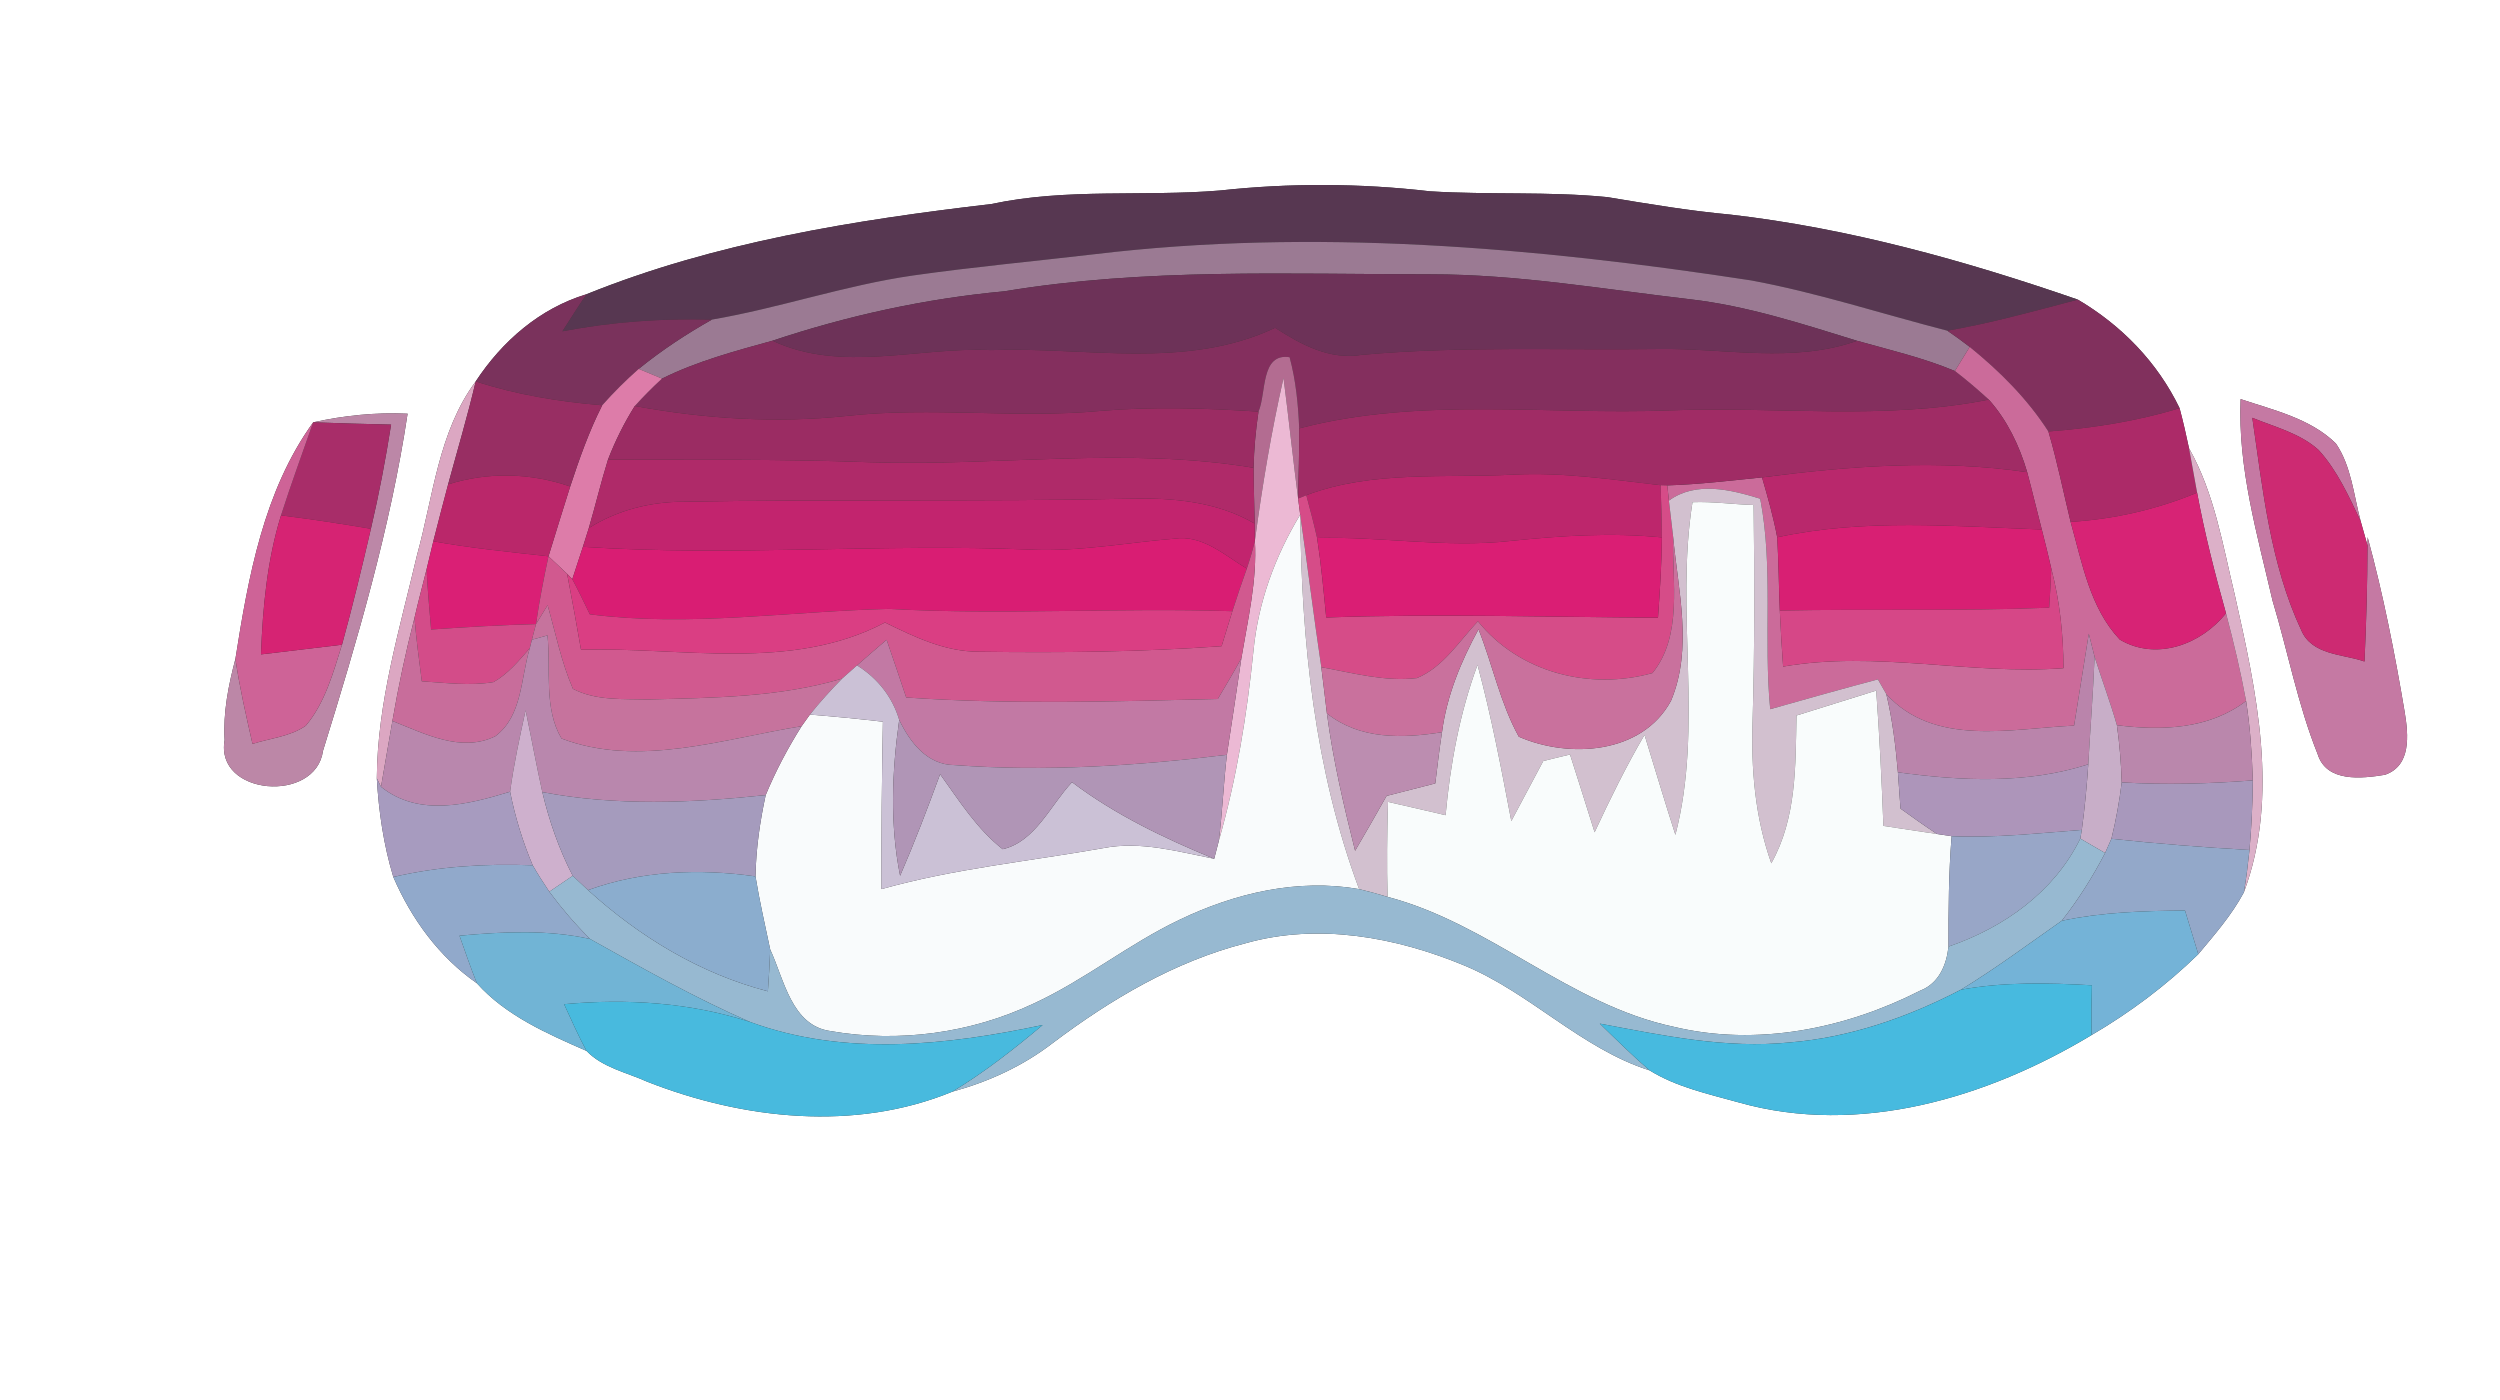 <?xml version="1.0" encoding="UTF-8" ?>
<!DOCTYPE svg PUBLIC "-//W3C//DTD SVG 1.1//EN" "http://www.w3.org/Graphics/SVG/1.1/DTD/svg11.dtd">
<svg width="250pt" height="140pt" viewBox="0 0 250 140" version="1.1" xmlns="http://www.w3.org/2000/svg">
<rect x="0" y="0" width="250" height="140" fill="#333333" stroke="none"/>
<g id="#ffffffff">
<path fill="#ffffff" opacity="1.00" d=" M 0.00 0.00 L 250.00 0.00 L 250.00 140.00 L 0.00 140.00 L 0.00 0.00 M 99.15 20.40 C 85.42 22.01 71.53 24.22 58.66 29.42 C 53.99 30.83 50.22 34.11 47.57 38.14 C 43.83 43.19 43.33 49.63 41.70 55.51 C 39.98 62.86 37.73 70.22 37.68 77.83 C 37.87 81.16 38.36 84.49 39.33 87.70 C 41.15 91.90 43.90 95.69 47.69 98.33 C 50.60 101.58 54.73 103.37 58.65 105.09 C 60.25 106.76 62.69 107.25 64.74 108.18 C 74.35 111.95 85.50 113.17 95.23 109.17 C 98.85 108.18 102.30 106.60 105.28 104.30 C 111.08 99.93 117.46 96.15 124.54 94.33 C 131.80 92.27 139.57 93.70 146.41 96.54 C 153.02 99.28 158.08 104.84 164.96 107.04 C 167.67 108.72 170.86 109.40 173.90 110.25 C 185.93 113.65 198.75 109.77 209.15 103.51 C 213.01 101.25 216.62 98.55 219.83 95.42 C 221.47 93.45 223.18 91.50 224.39 89.23 C 227.99 79.63 225.64 69.11 223.47 59.45 C 222.27 54.49 221.45 49.33 218.90 44.82 C 218.62 43.48 218.31 42.14 217.96 40.82 C 215.75 36.23 212.15 32.53 207.78 29.96 C 196.50 26.06 184.93 22.83 173.05 21.46 C 168.91 21.08 164.82 20.39 160.73 19.71 C 154.84 19.13 148.90 19.50 143.00 19.13 C 136.03 18.32 128.97 18.29 122.00 19.05 C 114.39 19.68 106.66 18.79 99.15 20.40 M 224.06 39.91 C 223.77 46.78 225.72 53.43 227.25 60.05 C 228.79 65.16 229.77 70.44 231.76 75.40 C 232.64 78.26 236.16 77.86 238.49 77.48 C 241.14 76.58 240.84 73.49 240.48 71.27 C 239.49 65.37 238.33 59.48 236.76 53.71 L 236.75 54.54 C 236.58 53.94 236.24 52.73 236.07 52.13 C 235.37 49.51 235.14 46.63 233.59 44.35 C 231.03 41.84 227.36 41.02 224.06 39.91 M 31.32 42.23 C 26.36 49.10 24.83 57.70 23.54 65.89 C 22.84 68.54 22.30 71.26 22.46 74.01 C 21.47 79.57 31.58 80.36 32.30 75.08 C 35.73 64.02 39.03 52.84 40.76 41.37 C 37.58 41.22 34.42 41.55 31.32 42.23 Z" />
</g>
<g id="#573751ff">
<path fill="#573751" opacity="1.00" d=" M 99.15 20.40 C 106.66 18.79 114.39 19.68 122.00 19.05 C 128.97 18.29 136.03 18.32 143.00 19.13 C 148.90 19.50 154.84 19.13 160.73 19.71 C 164.82 20.39 168.91 21.08 173.05 21.46 C 184.93 22.83 196.50 26.06 207.78 29.96 C 203.46 31.10 199.14 32.30 194.74 33.07 C 188.20 31.39 181.76 29.27 175.11 28.04 C 153.43 24.71 131.33 22.80 109.46 25.42 C 103.40 26.13 97.33 26.69 91.29 27.55 C 84.48 28.53 77.96 30.80 71.19 31.96 C 66.18 31.83 61.17 32.18 56.24 33.13 C 57.04 31.89 57.82 30.63 58.66 29.42 C 71.53 24.22 85.42 22.01 99.15 20.40 Z" />
</g>
<g id="#9b7a93ff">
<path fill="#9b7a93" opacity="1.00" d=" M 109.46 25.42 C 131.33 22.80 153.43 24.71 175.11 28.04 C 181.76 29.27 188.20 31.39 194.74 33.07 C 195.50 33.59 196.24 34.13 196.97 34.69 C 196.47 35.49 195.98 36.30 195.49 37.10 C 192.33 35.78 188.99 35.00 185.71 34.08 C 180.21 32.38 174.71 30.58 168.96 29.92 C 160.35 28.92 151.76 27.43 143.06 27.43 C 128.84 27.43 114.52 26.79 100.43 29.13 C 92.53 29.86 84.77 31.56 77.25 34.07 C 73.49 35.11 69.70 36.12 66.20 37.86 C 65.61 37.62 64.45 37.13 63.87 36.89 C 66.16 35.03 68.62 33.41 71.19 31.96 C 77.96 30.80 84.48 28.53 91.29 27.55 C 97.33 26.69 103.40 26.13 109.46 25.42 Z" />
</g>
<g id="#6d3258ff">
<path fill="#6d3258" opacity="1.00" d=" M 100.43 29.13 C 114.52 26.79 128.84 27.43 143.06 27.43 C 151.76 27.43 160.35 28.92 168.96 29.92 C 174.71 30.58 180.21 32.38 185.71 34.08 C 179.33 36.34 172.57 34.82 166.00 34.90 C 156.07 35.04 146.12 34.59 136.22 35.48 C 133.00 36.03 130.11 34.46 127.51 32.78 C 118.56 37.01 108.56 34.66 99.08 35.01 C 91.80 34.67 84.18 37.32 77.25 34.07 C 84.77 31.56 92.53 29.86 100.43 29.13 Z" />
</g>
<g id="#7a325cff">
<path fill="#7a325c" opacity="1.00" d=" M 47.57 38.14 C 50.22 34.11 53.99 30.83 58.66 29.42 C 57.82 30.63 57.04 31.89 56.24 33.13 C 61.17 32.18 66.18 31.83 71.19 31.96 C 68.62 33.41 66.16 35.03 63.87 36.89 C 62.58 38.03 61.36 39.24 60.22 40.53 C 55.93 40.17 51.67 39.48 47.57 38.14 Z" />
</g>
<g id="#81305dff">
<path fill="#81305d" opacity="1.00" d=" M 194.74 33.07 C 199.14 32.30 203.46 31.10 207.78 29.96 C 212.15 32.53 215.75 36.23 217.96 40.82 C 213.69 42.12 209.28 42.81 204.84 43.15 C 202.74 39.88 199.97 37.12 196.97 34.69 C 196.24 34.13 195.50 33.59 194.74 33.07 Z" />
</g>
<g id="#842f5eff">
<path fill="#842f5e" opacity="1.00" d=" M 99.08 35.01 C 108.56 34.66 118.56 37.01 127.51 32.78 C 130.11 34.46 133.00 36.03 136.22 35.48 C 146.12 34.59 156.07 35.04 166.00 34.90 C 172.57 34.82 179.33 36.34 185.71 34.08 C 188.99 35.00 192.33 35.78 195.49 37.10 C 196.66 38.00 197.79 38.96 198.88 39.96 C 188.37 42.06 177.62 40.62 167.00 41.04 C 154.64 41.51 142.04 39.66 129.92 42.84 C 129.82 40.45 129.59 38.04 128.96 35.72 C 126.04 35.28 126.65 39.31 125.85 41.16 C 120.59 40.82 115.32 40.64 110.07 41.09 C 101.63 41.88 93.14 40.65 84.71 41.59 C 77.62 42.34 70.47 41.89 63.48 40.60 C 64.34 39.65 65.25 38.73 66.20 37.86 C 69.70 36.12 73.49 35.11 77.25 34.07 C 84.18 37.32 91.80 34.67 99.08 35.01 Z" />
</g>
<g id="#cb6b9aff">
<path fill="#cb6b9a" opacity="1.00" d=" M 195.49 37.10 C 195.98 36.30 196.47 35.49 196.97 34.69 C 199.97 37.12 202.74 39.88 204.84 43.15 C 205.72 46.13 206.33 49.18 207.06 52.19 C 208.21 56.25 208.98 60.79 211.98 63.96 C 215.61 66.12 220.10 64.46 222.60 61.33 C 223.37 64.23 224.06 67.15 224.61 70.10 C 220.87 72.94 216.16 73.09 211.69 72.52 C 211.03 70.21 210.18 67.96 209.46 65.68 C 209.31 65.10 209.03 63.96 208.88 63.38 C 208.40 66.44 207.91 69.50 207.41 72.56 C 201.12 72.86 193.44 74.71 188.63 69.41 C 188.42 69.04 188.00 68.30 187.79 67.94 C 184.19 68.89 180.60 69.91 177.02 70.92 C 176.34 63.92 177.36 56.80 176.02 49.87 C 173.08 48.97 169.60 48.09 166.89 50.06 C 166.85 49.68 166.77 48.92 166.73 48.54 C 169.90 48.44 173.05 48.06 176.20 47.74 C 176.78 49.71 177.34 51.70 177.72 53.73 C 177.86 56.17 177.88 58.62 177.98 61.06 C 178.06 62.93 178.18 64.79 178.31 66.66 C 187.64 65.03 196.98 67.52 206.35 66.82 C 206.34 63.46 205.98 60.11 205.13 56.85 C 204.84 55.55 204.51 54.25 204.18 52.95 C 203.68 51.04 203.23 49.12 202.72 47.22 C 201.94 44.57 200.73 42.03 198.88 39.96 C 197.79 38.96 196.66 38.00 195.49 37.10 Z" />
</g>
<g id="#b36c91ff">
<path fill="#b36c91" opacity="1.00" d=" M 125.85 41.16 C 126.65 39.31 126.04 35.28 128.96 35.72 C 129.59 38.04 129.82 40.45 129.92 42.84 C 129.93 45.18 129.86 47.52 129.81 49.86 C 129.29 45.84 128.87 41.81 128.35 37.80 C 127.13 43.17 126.22 48.61 125.49 54.07 L 125.49 54.09 C 125.48 53.66 125.47 52.80 125.47 52.36 C 125.44 50.50 125.36 48.64 125.36 46.78 C 125.40 44.90 125.57 43.02 125.85 41.16 Z" />
</g>
<g id="#dd7ca9ff">
<path fill="#dd7ca9" opacity="1.00" d=" M 60.22 40.53 C 61.36 39.24 62.58 38.03 63.87 36.89 C 64.45 37.13 65.61 37.62 66.20 37.86 C 65.25 38.73 64.34 39.65 63.48 40.60 C 62.41 42.30 61.52 44.10 60.80 45.96 C 60.09 48.23 59.55 50.54 58.88 52.81 C 58.73 53.28 58.44 54.21 58.29 54.68 C 58.03 55.49 57.50 57.11 57.23 57.92 L 56.71 57.38 C 56.24 56.95 55.31 56.07 54.85 55.63 C 55.57 53.30 56.28 50.97 57.02 48.65 C 57.93 45.89 58.90 43.13 60.22 40.53 Z" />
</g>
<g id="#dca7c2ff">
<path fill="#dca7c2" opacity="1.00" d=" M 41.70 55.51 C 43.33 49.63 43.83 43.19 47.57 38.14 C 46.76 41.60 45.74 45.01 44.81 48.44 C 44.31 50.33 43.81 52.23 43.33 54.13 C 43.10 55.06 42.88 55.99 42.66 56.92 C 42.26 58.54 41.82 60.15 41.45 61.78 C 40.57 65.19 39.84 68.63 39.24 72.10 C 38.86 74.29 38.49 76.48 38.10 78.68 L 37.68 77.83 C 37.73 70.22 39.98 62.86 41.70 55.51 Z" />
</g>
<g id="#982e63ff">
<path fill="#982e63" opacity="1.00" d=" M 47.57 38.14 C 51.67 39.48 55.93 40.17 60.22 40.53 C 58.90 43.13 57.93 45.89 57.02 48.65 C 53.06 47.28 48.81 47.17 44.81 48.44 C 45.74 45.01 46.76 41.60 47.57 38.14 Z" />
</g>
<g id="#ecb9d4ff">
<path fill="#ecb9d4" opacity="1.00" d=" M 125.49 54.07 C 126.22 48.61 127.13 43.17 128.35 37.80 C 128.87 41.81 129.29 45.84 129.81 49.86 C 129.86 50.26 129.97 51.06 130.02 51.47 C 127.51 55.61 125.82 60.23 125.35 65.06 C 124.70 71.49 123.66 77.88 121.88 84.10 C 122.24 81.24 122.35 78.35 122.69 75.48 C 123.17 72.26 123.68 69.05 124.14 65.82 C 124.79 61.94 125.72 58.03 125.49 54.07 Z" />
</g>
<g id="#9b2c63ff">
<path fill="#9b2c63" opacity="1.00" d=" M 110.07 41.09 C 115.32 40.64 120.59 40.82 125.85 41.16 C 125.57 43.02 125.40 44.90 125.36 46.78 C 112.61 44.64 99.70 46.66 86.87 46.22 C 78.18 45.90 69.49 45.99 60.80 45.96 C 61.52 44.10 62.41 42.30 63.48 40.60 C 70.47 41.89 77.62 42.34 84.71 41.59 C 93.14 40.65 101.63 41.88 110.07 41.09 Z" />
</g>
<g id="#a02c65ff">
<path fill="#a02c65" opacity="1.00" d=" M 198.88 39.96 C 200.73 42.03 201.94 44.57 202.72 47.22 C 193.90 45.91 184.99 46.59 176.20 47.74 C 173.05 48.06 169.90 48.44 166.73 48.54 L 166.06 48.52 C 161.19 47.96 156.32 47.21 151.40 47.46 C 144.47 47.83 137.26 47.02 130.63 49.52 L 129.81 49.86 C 129.86 47.52 129.93 45.18 129.92 42.84 C 142.04 39.66 154.64 41.51 167.00 41.04 C 177.62 40.62 188.37 42.06 198.88 39.96 Z" />
</g>
<g id="#ac2a68ff">
<path fill="#ac2a68" opacity="1.00" d=" M 217.96 40.82 C 218.31 42.14 218.62 43.48 218.90 44.82 C 219.17 46.30 219.44 47.79 219.71 49.27 C 215.68 50.94 211.41 51.92 207.06 52.19 C 206.33 49.18 205.72 46.13 204.84 43.15 C 209.28 42.81 213.69 42.12 217.96 40.82 Z" />
</g>
<g id="#c579a3ff">
<path fill="#c579a3" opacity="1.00" d=" M 224.06 39.91 C 227.36 41.02 231.03 41.84 233.59 44.35 C 235.14 46.63 235.37 49.51 236.07 52.13 C 234.89 49.65 233.74 47.07 231.88 45.02 C 230.03 43.33 227.50 42.71 225.23 41.78 C 226.28 48.95 227.02 56.38 230.12 63.01 C 231.17 65.52 234.26 65.39 236.45 66.15 C 236.63 62.28 236.74 58.41 236.75 54.54 L 236.76 53.71 C 238.33 59.48 239.49 65.37 240.48 71.27 C 240.84 73.49 241.14 76.58 238.49 77.48 C 236.16 77.86 232.64 78.26 231.76 75.40 C 229.77 70.44 228.79 65.16 227.25 60.05 C 225.72 53.43 223.77 46.78 224.06 39.91 Z" />
</g>
<g id="#bc87a7ff">
<path fill="#bc87a7" opacity="1.00" d=" M 31.32 42.23 C 34.42 41.55 37.58 41.22 40.76 41.37 C 39.03 52.84 35.73 64.02 32.30 75.08 C 31.58 80.36 21.47 79.57 22.46 74.01 C 22.30 71.26 22.84 68.54 23.54 65.89 C 23.96 68.75 24.61 71.57 25.25 74.39 C 27.02 73.82 29.02 73.66 30.58 72.57 C 32.51 70.27 33.32 67.28 34.20 64.47 C 35.26 60.63 36.19 56.76 37.09 52.88 C 37.90 49.43 38.56 45.95 39.11 42.46 C 36.51 42.41 33.92 42.32 31.32 42.23 Z" />
</g>
<g id="#a82d69ff">
<path fill="#a82d69" opacity="1.00" d=" M 31.32 42.23 C 33.92 42.32 36.51 42.41 39.11 42.46 C 38.56 45.95 37.90 49.43 37.09 52.88 C 34.10 52.37 31.11 51.91 28.10 51.54 C 29.10 48.41 30.24 45.33 31.32 42.23 Z" />
</g>
<g id="#cd2a72ff">
<path fill="#cd2a72" opacity="1.00" d=" M 225.23 41.78 C 227.50 42.71 230.03 43.33 231.88 45.02 C 233.74 47.07 234.89 49.65 236.07 52.13 C 236.24 52.73 236.58 53.94 236.75 54.54 C 236.74 58.41 236.63 62.28 236.45 66.15 C 234.26 65.39 231.17 65.52 230.12 63.01 C 227.02 56.38 226.28 48.95 225.23 41.78 Z" />
</g>
<g id="#ce6397ff">
<path fill="#ce6397" opacity="1.00" d=" M 23.54 65.89 C 24.83 57.70 26.36 49.10 31.32 42.23 C 30.24 45.33 29.10 48.41 28.10 51.54 C 26.71 56.04 26.27 60.75 26.10 65.44 C 28.80 65.12 31.50 64.80 34.20 64.47 C 33.32 67.28 32.51 70.27 30.58 72.57 C 29.02 73.66 27.02 73.82 25.25 74.39 C 24.61 71.57 23.96 68.75 23.54 65.89 Z" />
</g>
<g id="#af2a69ff">
<path fill="#af2a69" opacity="1.00" d=" M 86.87 46.22 C 99.70 46.66 112.61 44.64 125.36 46.78 C 125.36 48.64 125.44 50.50 125.47 52.36 C 121.70 50.15 117.28 49.76 113.00 49.87 C 98.14 50.18 83.27 49.91 68.40 50.17 C 65.05 50.17 61.72 51.01 58.88 52.81 C 59.55 50.54 60.09 48.23 60.80 45.96 C 69.49 45.99 78.18 45.90 86.87 46.22 Z" />
</g>
<g id="#dcb0c8ff">
<path fill="#dcb0c8" opacity="1.00" d=" M 218.90 44.82 C 221.45 49.33 222.27 54.49 223.47 59.45 C 225.64 69.11 227.99 79.63 224.39 89.23 C 224.63 87.83 224.80 86.42 224.95 85.00 C 225.15 82.69 225.27 80.36 225.28 78.04 C 225.20 75.38 225.02 72.73 224.61 70.10 C 224.06 67.15 223.37 64.23 222.60 61.33 C 221.49 57.35 220.46 53.34 219.71 49.27 C 219.44 47.79 219.17 46.30 218.90 44.82 Z" />
</g>
<g id="#b9286cff">
<path fill="#b9286c" opacity="1.00" d=" M 176.20 47.74 C 184.99 46.59 193.90 45.91 202.72 47.22 C 203.23 49.12 203.68 51.04 204.18 52.95 C 195.36 52.63 186.43 51.83 177.72 53.73 C 177.34 51.70 176.78 49.71 176.20 47.74 Z" />
</g>
<g id="#ba276aff">
<path fill="#ba276a" opacity="1.00" d=" M 44.81 48.44 C 48.81 47.17 53.06 47.28 57.02 48.65 C 56.28 50.97 55.57 53.30 54.85 55.63 C 51.00 55.20 47.14 54.82 43.33 54.13 C 43.81 52.23 44.31 50.33 44.81 48.44 Z" />
</g>
<g id="#bd266cff">
<path fill="#bd266c" opacity="1.00" d=" M 130.63 49.52 C 137.26 47.02 144.47 47.83 151.40 47.46 C 156.32 47.21 161.19 47.96 166.06 48.52 C 166.12 50.26 166.18 52.00 166.19 53.74 C 161.13 53.24 156.05 53.57 151.00 54.10 C 144.57 54.81 138.15 53.63 131.71 53.80 C 131.39 52.36 131.01 50.94 130.63 49.52 Z" />
</g>
<g id="#d64c88ff">
<path fill="#d64c88" opacity="1.00" d=" M 166.06 48.52 L 166.73 48.54 C 166.77 48.92 166.85 49.68 166.89 50.06 C 167.00 50.96 167.21 52.75 167.31 53.64 C 167.21 58.13 168.28 63.60 165.24 67.31 C 158.97 69.05 151.95 67.28 147.79 62.13 C 145.90 64.14 144.32 66.72 141.69 67.81 C 138.47 68.19 135.28 67.29 132.13 66.72 C 131.37 61.64 130.75 56.55 130.02 51.47 C 129.97 51.06 129.86 50.26 129.81 49.86 L 130.63 49.52 C 131.01 50.94 131.39 52.36 131.71 53.80 C 132.12 56.44 132.36 59.10 132.62 61.75 C 143.68 61.35 154.73 61.71 165.80 61.77 C 165.99 59.10 166.17 56.42 166.19 53.74 C 166.18 52.00 166.12 50.26 166.06 48.52 Z" />
</g>
<g id="#d2c0cfff">
<path fill="#d2c0cf" opacity="1.00" d=" M 166.89 50.06 C 169.60 48.09 173.08 48.97 176.02 49.87 C 177.36 56.80 176.34 63.92 177.02 70.92 C 180.60 69.91 184.19 68.89 187.79 67.94 C 188.00 68.30 188.42 69.04 188.63 69.41 C 189.25 71.97 189.56 74.60 189.79 77.23 C 189.88 78.44 189.97 79.65 190.05 80.86 C 191.25 81.72 192.46 82.59 193.70 83.40 C 191.91 83.13 190.12 82.87 188.34 82.59 C 188.17 78.08 187.95 73.57 187.62 69.06 C 184.96 69.89 182.30 70.72 179.65 71.55 C 179.55 76.58 179.67 81.80 177.13 86.33 C 175.50 81.74 175.09 76.86 175.26 72.02 C 175.47 64.85 175.45 57.68 175.36 50.50 C 173.32 50.44 171.29 50.14 169.25 50.22 C 167.49 61.21 170.38 72.57 167.54 83.49 C 166.47 80.17 165.48 76.82 164.45 73.49 C 162.61 76.64 161.00 79.92 159.46 83.23 C 158.65 80.63 157.83 78.04 157.00 75.45 C 156.33 75.61 155.00 75.94 154.33 76.10 C 153.27 78.11 152.20 80.11 151.13 82.11 C 150.13 76.87 149.14 71.63 147.75 66.49 C 145.97 71.32 145.03 76.40 144.56 81.52 C 142.64 81.07 140.72 80.62 138.80 80.19 C 138.71 83.36 138.67 86.52 138.76 89.69 C 137.81 89.40 136.86 89.14 135.91 88.91 C 131.46 76.99 130.14 64.11 130.02 51.47 C 130.75 56.55 131.37 61.64 132.13 66.72 C 132.33 68.26 132.50 69.80 132.69 71.34 C 133.30 75.98 134.37 80.55 135.51 85.08 C 136.58 83.26 137.62 81.43 138.66 79.59 C 140.28 79.17 141.90 78.76 143.53 78.34 C 143.74 76.63 143.94 74.92 144.20 73.22 C 144.68 69.57 146.10 66.14 147.85 62.93 C 149.26 66.47 150.02 70.31 151.88 73.67 C 156.91 75.87 164.21 75.42 167.10 70.08 C 169.30 64.85 167.81 59.06 167.31 53.64 C 167.21 52.75 167.00 50.96 166.89 50.06 Z" />
</g>
<g id="#d72375ff">
<path fill="#d72375" opacity="1.00" d=" M 219.71 49.27 C 220.46 53.34 221.49 57.35 222.60 61.33 C 220.10 64.46 215.61 66.12 211.98 63.96 C 208.98 60.79 208.21 56.25 207.06 52.19 C 211.41 51.92 215.68 50.94 219.71 49.27 Z" />
</g>
<g id="#c2246eff">
<path fill="#c2246e" opacity="1.00" d=" M 58.88 52.81 C 61.72 51.01 65.05 50.17 68.40 50.17 C 83.27 49.91 98.14 50.18 113.00 49.87 C 117.28 49.76 121.70 50.15 125.47 52.36 C 125.47 52.80 125.48 53.66 125.49 54.09 C 125.26 55.03 124.99 55.95 124.68 56.86 C 122.44 55.52 120.25 53.45 117.43 53.87 C 112.64 54.26 107.87 55.19 103.03 54.96 C 88.12 54.33 73.20 55.67 58.29 54.68 C 58.44 54.21 58.73 53.28 58.88 52.81 Z" />
</g>
<g id="#f9fcfcff">
<path fill="#f9fcfc" opacity="1.00" d=" M 169.25 50.22 C 171.29 50.14 173.32 50.44 175.36 50.50 C 175.45 57.68 175.47 64.85 175.26 72.02 C 175.09 76.86 175.50 81.74 177.13 86.33 C 179.67 81.80 179.55 76.58 179.65 71.55 C 182.30 70.72 184.96 69.89 187.62 69.06 C 187.95 73.57 188.17 78.08 188.34 82.59 C 190.12 82.87 191.91 83.13 193.70 83.40 C 194.07 83.46 194.80 83.57 195.16 83.62 C 194.87 87.29 194.84 90.98 194.85 94.66 C 194.65 96.51 193.88 98.34 192.03 99.06 C 184.53 102.88 175.69 104.68 167.38 102.68 C 156.93 100.47 149.04 92.39 138.76 89.69 C 138.67 86.52 138.71 83.36 138.80 80.19 C 140.72 80.62 142.64 81.07 144.56 81.52 C 145.03 76.40 145.97 71.32 147.75 66.49 C 149.14 71.63 150.13 76.87 151.13 82.11 C 152.20 80.11 153.27 78.11 154.33 76.10 C 155.00 75.94 156.33 75.61 157.00 75.45 C 157.83 78.04 158.65 80.63 159.46 83.23 C 161.00 79.92 162.61 76.64 164.45 73.49 C 165.48 76.82 166.47 80.17 167.54 83.49 C 170.38 72.57 167.49 61.21 169.25 50.22 Z" />
</g>
<g id="#d62373ff">
<path fill="#d62373" opacity="1.00" d=" M 28.10 51.54 C 31.11 51.91 34.10 52.37 37.09 52.88 C 36.19 56.76 35.26 60.63 34.20 64.47 C 31.50 64.80 28.80 65.12 26.10 65.44 C 26.27 60.75 26.71 56.04 28.10 51.54 Z" />
</g>
<g id="#f9fbfcff">
<path fill="#f9fbfc" opacity="1.00" d=" M 125.35 65.06 C 125.82 60.23 127.51 55.61 130.02 51.47 C 130.14 64.11 131.46 76.99 135.91 88.91 C 129.79 87.83 123.50 89.31 117.97 91.97 C 112.87 94.39 108.45 98.02 103.31 100.38 C 97.06 103.32 89.88 104.30 83.07 103.11 C 79.15 102.58 78.42 97.95 77.02 94.95 C 76.51 92.52 75.95 90.10 75.55 87.64 C 75.60 84.90 75.99 82.18 76.57 79.51 C 77.56 77.11 78.78 74.81 80.16 72.62 C 80.37 72.33 80.79 71.75 80.99 71.46 C 83.43 71.65 85.87 71.89 88.29 72.17 C 88.19 77.75 88.12 83.33 88.15 88.91 C 95.41 86.86 102.93 86.13 110.34 84.81 C 114.07 84.08 117.79 85.16 121.42 85.88 C 121.53 85.44 121.76 84.54 121.88 84.10 C 123.66 77.88 124.70 71.49 125.35 65.06 Z" />
</g>
<g id="#d81f73ff">
<path fill="#d81f73" opacity="1.00" d=" M 177.72 53.73 C 186.43 51.83 195.36 52.63 204.18 52.95 C 204.51 54.25 204.84 55.55 205.13 56.85 C 205.08 58.16 205.01 59.46 204.92 60.77 C 195.95 61.14 186.96 60.87 177.98 61.06 C 177.88 58.62 177.86 56.17 177.72 53.73 Z" />
</g>
<g id="#d91d73ff">
<path fill="#d91d73" opacity="1.00" d=" M 117.43 53.87 C 120.25 53.45 122.44 55.52 124.68 56.86 C 124.18 58.27 123.69 59.69 123.24 61.12 C 111.79 60.74 100.34 61.53 88.90 60.89 C 78.93 61.12 68.95 62.72 58.98 61.43 C 58.41 60.25 57.85 59.07 57.23 57.92 C 57.50 57.11 58.03 55.49 58.29 54.68 C 73.20 55.67 88.12 54.33 103.03 54.96 C 107.87 55.19 112.64 54.26 117.43 53.87 Z" />
</g>
<g id="#da1e74ff">
<path fill="#da1e74" opacity="1.00" d=" M 131.71 53.80 C 138.15 53.63 144.57 54.81 151.00 54.10 C 156.05 53.57 161.13 53.24 166.19 53.74 C 166.17 56.42 165.99 59.10 165.80 61.77 C 154.73 61.71 143.68 61.35 132.62 61.75 C 132.36 59.10 132.12 56.44 131.71 53.80 Z" />
</g>
<g id="#da1f75ff">
<path fill="#da1f75" opacity="1.00" d=" M 42.66 56.92 C 42.88 55.99 43.10 55.06 43.33 54.13 C 47.14 54.82 51.00 55.20 54.85 55.63 C 54.36 57.88 53.93 60.13 53.60 62.41 C 50.10 62.50 46.61 62.71 43.11 62.95 C 42.94 60.94 42.75 58.93 42.66 56.92 Z" />
</g>
<g id="#d1598fff">
<path fill="#d1598f" opacity="1.00" d=" M 125.49 54.09 L 125.49 54.07 C 125.72 58.03 124.79 61.94 124.14 65.82 C 123.39 67.20 122.58 68.55 121.78 69.90 C 111.40 70.15 100.99 70.47 90.62 69.75 C 89.98 67.82 89.32 65.90 88.66 63.98 C 87.67 64.83 86.68 65.67 85.70 66.54 C 85.33 66.87 84.59 67.53 84.21 67.86 C 77.93 69.74 71.31 69.78 64.81 69.95 C 62.29 69.88 59.59 70.09 57.29 68.88 C 56.13 66.20 55.56 63.32 54.76 60.52 C 54.47 60.99 53.89 61.94 53.60 62.41 C 53.93 60.13 54.36 57.88 54.85 55.63 C 55.31 56.07 56.24 56.95 56.71 57.38 C 57.20 59.91 57.66 62.44 58.10 64.97 C 68.23 64.69 79.12 67.20 88.50 62.25 C 91.46 63.70 94.54 65.19 97.91 65.17 C 105.99 65.29 114.09 65.20 122.16 64.62 C 122.52 63.45 122.88 62.28 123.24 61.12 C 123.69 59.69 124.18 58.27 124.68 56.86 C 124.99 55.95 125.26 55.03 125.49 54.09 Z" />
</g>
<g id="#c9719dff">
<path fill="#c9719d" opacity="1.00" d=" M 167.31 53.64 C 167.81 59.06 169.30 64.85 167.10 70.08 C 164.21 75.42 156.91 75.87 151.88 73.67 C 150.02 70.31 149.26 66.47 147.85 62.93 C 146.10 66.14 144.68 69.57 144.20 73.22 C 140.25 73.85 136.00 73.98 132.69 71.34 C 132.50 69.80 132.33 68.26 132.13 66.72 C 135.28 67.29 138.47 68.19 141.69 67.81 C 144.32 66.72 145.90 64.14 147.79 62.13 C 151.95 67.28 158.97 69.05 165.24 67.31 C 168.28 63.60 167.21 58.13 167.31 53.64 Z" />
</g>
<g id="#d34c89ff">
<path fill="#d34c89" opacity="1.00" d=" M 41.45 61.78 C 41.82 60.15 42.26 58.54 42.66 56.92 C 42.75 58.93 42.94 60.94 43.11 62.95 C 46.61 62.71 50.10 62.50 53.60 62.41 C 53.50 62.80 53.30 63.58 53.19 63.97 L 52.98 64.82 C 51.89 66.07 50.81 67.39 49.35 68.21 C 46.97 68.61 44.56 68.28 42.18 68.13 C 41.91 66.02 41.62 63.91 41.45 61.78 Z" />
</g>
<g id="#da3e83ff">
<path fill="#da3e83" opacity="1.00" d=" M 56.71 57.38 L 57.23 57.92 C 57.85 59.07 58.41 60.25 58.98 61.43 C 68.95 62.72 78.93 61.12 88.90 60.89 C 100.34 61.53 111.79 60.74 123.24 61.12 C 122.88 62.28 122.52 63.45 122.16 64.62 C 114.09 65.20 105.99 65.29 97.91 65.17 C 94.54 65.19 91.46 63.70 88.50 62.25 C 79.12 67.20 68.23 64.69 58.10 64.97 C 57.66 62.44 57.20 59.91 56.71 57.38 Z" />
</g>
<g id="#d64787ff">
<path fill="#d64787" opacity="1.00" d=" M 205.13 56.85 C 205.98 60.11 206.34 63.46 206.35 66.82 C 196.98 67.52 187.64 65.03 178.31 66.66 C 178.18 64.79 178.06 62.93 177.98 61.06 C 186.96 60.87 195.95 61.14 204.92 60.77 C 205.01 59.46 205.08 58.16 205.13 56.85 Z" />
</g>
<g id="#c6739dff">
<path fill="#c6739d" opacity="1.00" d=" M 53.60 62.41 C 53.89 61.94 54.47 60.99 54.76 60.52 C 55.56 63.32 56.13 66.20 57.29 68.88 C 59.59 70.09 62.29 69.88 64.81 69.95 C 71.31 69.78 77.93 69.74 84.21 67.86 C 83.08 69.01 82.00 70.20 80.99 71.46 C 80.79 71.75 80.37 72.33 80.16 72.62 C 72.34 73.88 63.87 76.80 56.15 73.85 C 54.36 70.84 55.09 66.94 54.75 63.54 C 54.36 63.65 53.58 63.87 53.19 63.97 C 53.30 63.58 53.50 62.80 53.60 62.41 Z" />
</g>
<g id="#c86d9bff">
<path fill="#c86d9b" opacity="1.00" d=" M 39.24 72.10 C 39.84 68.63 40.57 65.19 41.45 61.78 C 41.62 63.91 41.91 66.02 42.18 68.13 C 44.56 68.28 46.97 68.61 49.35 68.21 C 50.81 67.39 51.89 66.07 52.98 64.82 C 52.07 67.79 52.25 71.62 49.52 73.63 C 46.10 75.30 42.44 73.35 39.24 72.10 Z" />
</g>
<g id="#b987adff">
<path fill="#b987ad" opacity="1.00" d=" M 53.19 63.97 C 53.58 63.87 54.36 63.65 54.75 63.54 C 55.09 66.94 54.36 70.84 56.15 73.85 C 63.87 76.80 72.34 73.88 80.16 72.62 C 78.78 74.81 77.56 77.11 76.57 79.51 C 69.14 80.30 61.60 80.62 54.23 79.21 C 53.63 76.49 53.13 73.76 52.56 71.03 C 51.97 73.73 51.38 76.43 51.01 79.17 C 46.80 80.46 41.90 81.73 38.10 78.68 C 38.49 76.48 38.86 74.29 39.24 72.10 C 42.44 73.35 46.10 75.30 49.52 73.63 C 52.25 71.62 52.07 67.79 52.98 64.82 L 53.19 63.97 Z" />
</g>
<g id="#c279a4ff">
<path fill="#c279a4" opacity="1.00" d=" M 85.70 66.54 C 86.68 65.67 87.67 64.83 88.66 63.98 C 89.32 65.90 89.98 67.82 90.62 69.75 C 100.99 70.47 111.40 70.15 121.78 69.90 C 122.58 68.55 123.39 67.20 124.14 65.82 C 123.68 69.05 123.17 72.26 122.69 75.48 C 113.68 76.59 104.52 77.18 95.46 76.51 C 92.71 76.49 91.00 74.23 89.92 71.99 C 89.23 69.67 87.74 67.81 85.70 66.54 Z" />
</g>
<g id="#ba84abff">
<path fill="#ba84ab" opacity="1.00" d=" M 207.41 72.56 C 207.91 69.50 208.40 66.44 208.88 63.38 C 209.03 63.96 209.31 65.10 209.46 65.68 C 209.32 69.27 209.03 72.84 208.83 76.43 C 202.67 78.42 196.11 78.10 189.79 77.23 C 189.56 74.60 189.25 71.97 188.63 69.41 C 193.44 74.71 201.12 72.86 207.41 72.56 Z" />
</g>
<g id="#c8aec8ff">
<path fill="#c8aec8" opacity="1.00" d=" M 208.83 76.43 C 209.03 72.84 209.32 69.27 209.46 65.68 C 210.18 67.96 211.03 70.21 211.69 72.52 C 211.96 74.42 212.11 76.33 212.17 78.24 C 211.94 80.14 211.60 82.02 211.14 83.88 C 210.98 84.23 210.67 84.95 210.51 85.30 C 209.89 84.94 208.65 84.22 208.03 83.86 L 208.18 82.99 C 208.48 80.81 208.68 78.62 208.83 76.43 Z" />
</g>
<g id="#cbc1d6ff">
<path fill="#cbc1d6" opacity="1.00" d=" M 85.70 66.54 C 87.74 67.81 89.23 69.67 89.92 71.99 C 89.19 77.16 88.98 82.43 90.01 87.58 C 91.46 84.24 92.76 80.83 94.01 77.42 C 95.91 80.06 97.68 82.89 100.27 84.92 C 103.54 84.16 105.04 80.52 107.20 78.22 C 111.53 81.48 116.43 83.83 121.42 85.88 C 117.79 85.16 114.07 84.08 110.34 84.81 C 102.93 86.13 95.41 86.86 88.15 88.91 C 88.12 83.33 88.19 77.75 88.29 72.17 C 85.87 71.89 83.43 71.65 80.99 71.46 C 82.00 70.20 83.08 69.01 84.21 67.86 C 84.59 67.53 85.33 66.87 85.70 66.54 Z" />
</g>
<g id="#ba87acff">
<path fill="#ba87ac" opacity="1.00" d=" M 224.61 70.10 C 225.02 72.73 225.20 75.38 225.28 78.04 C 220.92 78.38 216.54 78.50 212.17 78.24 C 212.11 76.33 211.96 74.42 211.69 72.52 C 216.16 73.09 220.87 72.94 224.61 70.10 Z" />
</g>
<g id="#bc8db0ff">
<path fill="#bc8db0" opacity="1.00" d=" M 132.69 71.34 C 136.00 73.98 140.25 73.85 144.20 73.22 C 143.94 74.92 143.74 76.63 143.53 78.34 C 141.90 78.76 140.28 79.17 138.66 79.59 C 137.62 81.43 136.58 83.26 135.51 85.08 C 134.37 80.55 133.30 75.98 132.69 71.34 Z" />
</g>
<g id="#ceb0cdff">
<path fill="#ceb0cd" opacity="1.00" d=" M 51.01 79.17 C 51.38 76.43 51.97 73.73 52.56 71.03 C 53.13 73.76 53.63 76.49 54.23 79.21 C 54.92 82.10 55.90 84.93 57.27 87.58 C 56.68 87.98 55.51 88.78 54.93 89.17 C 54.35 88.31 53.79 87.43 53.27 86.53 C 52.27 84.16 51.51 81.69 51.01 79.17 Z" />
</g>
<g id="#b095b6ff">
<path fill="#b095b6" opacity="1.00" d=" M 89.92 71.99 C 91.00 74.23 92.71 76.49 95.46 76.51 C 104.52 77.18 113.68 76.59 122.69 75.48 C 122.35 78.35 122.24 81.24 121.88 84.10 C 121.76 84.54 121.53 85.44 121.42 85.88 C 116.43 83.83 111.53 81.48 107.20 78.22 C 105.04 80.52 103.54 84.16 100.27 84.92 C 97.68 82.89 95.91 80.06 94.01 77.42 C 92.76 80.83 91.46 84.24 90.01 87.58 C 88.98 82.43 89.19 77.16 89.92 71.99 Z" />
</g>
<g id="#ad95baff">
<path fill="#ad95ba" opacity="1.00" d=" M 189.79 77.23 C 196.11 78.10 202.67 78.42 208.83 76.43 C 208.68 78.62 208.48 80.81 208.18 82.99 C 203.85 83.32 199.51 83.81 195.16 83.62 C 194.80 83.57 194.07 83.46 193.70 83.40 C 192.46 82.59 191.25 81.72 190.05 80.86 C 189.97 79.65 189.88 78.44 189.79 77.23 Z" />
</g>
<g id="#a79bbfff">
<path fill="#a79bbf" opacity="1.00" d=" M 37.68 77.83 L 38.10 78.68 C 41.90 81.73 46.80 80.46 51.01 79.17 C 51.51 81.69 52.27 84.16 53.27 86.53 C 48.59 86.35 43.89 86.63 39.33 87.70 C 38.36 84.49 37.87 81.16 37.68 77.83 Z" />
</g>
<g id="#a898bcff">
<path fill="#a898bc" opacity="1.00" d=" M 212.17 78.24 C 216.54 78.50 220.92 78.38 225.28 78.04 C 225.27 80.36 225.15 82.69 224.95 85.00 C 220.34 84.74 215.73 84.37 211.14 83.88 C 211.60 82.02 211.94 80.14 212.17 78.24 Z" />
</g>
<g id="#a59bbdff">
<path fill="#a59bbd" opacity="1.00" d=" M 54.23 79.21 C 61.60 80.62 69.14 80.30 76.57 79.51 C 75.99 82.18 75.60 84.90 75.55 87.64 C 69.94 86.84 64.17 87.06 58.80 89.01 C 58.41 88.65 57.65 87.94 57.27 87.58 C 55.90 84.93 54.92 82.10 54.23 79.21 Z" />
</g>
<g id="#98a6c7ff">
<path fill="#98a6c7" opacity="1.00" d=" M 195.16 83.62 C 199.51 83.81 203.85 83.32 208.18 82.99 L 208.03 83.86 C 205.41 89.22 200.37 92.76 194.85 94.66 C 194.84 90.98 194.87 87.29 195.16 83.62 Z" />
</g>
<g id="#97b9d1ff">
<path fill="#97b9d1" opacity="1.00" d=" M 208.03 83.86 C 208.65 84.22 209.89 84.94 210.51 85.30 C 209.27 87.68 207.83 89.97 206.17 92.08 C 202.84 94.41 199.57 96.85 196.09 98.97 C 190.78 101.73 185.02 103.74 179.02 104.24 C 172.61 104.90 166.25 103.54 159.98 102.36 C 161.61 103.95 163.23 105.55 164.96 107.04 C 158.08 104.84 153.02 99.28 146.41 96.54 C 139.57 93.70 131.80 92.27 124.54 94.33 C 117.46 96.15 111.08 99.93 105.28 104.30 C 102.30 106.60 98.85 108.18 95.23 109.17 C 98.44 107.23 101.40 104.91 104.27 102.50 C 94.64 104.54 84.49 105.67 75.02 102.20 C 69.51 99.80 64.26 96.83 59.01 93.90 C 57.53 92.43 56.17 90.85 54.93 89.17 C 55.51 88.78 56.68 87.98 57.27 87.58 C 57.65 87.94 58.41 88.65 58.80 89.01 C 63.94 93.68 70.02 97.37 76.79 99.13 C 76.89 97.74 76.97 96.35 77.02 94.95 C 78.42 97.95 79.15 102.58 83.07 103.11 C 89.88 104.30 97.06 103.32 103.31 100.38 C 108.45 98.02 112.87 94.39 117.97 91.97 C 123.50 89.31 129.79 87.83 135.91 88.91 C 136.86 89.14 137.81 89.40 138.76 89.69 C 149.04 92.39 156.93 100.47 167.38 102.68 C 175.69 104.68 184.53 102.88 192.03 99.06 C 193.88 98.34 194.65 96.51 194.85 94.66 C 200.37 92.76 205.41 89.22 208.03 83.86 Z" />
</g>
<g id="#93a8c9ff">
<path fill="#93a8c9" opacity="1.00" d=" M 211.14 83.88 C 215.73 84.37 220.34 84.74 224.95 85.00 C 224.80 86.42 224.63 87.83 224.39 89.23 C 223.18 91.50 221.47 93.45 219.83 95.42 C 219.38 93.96 218.94 92.51 218.50 91.05 C 214.37 91.09 210.22 91.21 206.17 92.08 C 207.83 89.97 209.27 87.68 210.51 85.30 C 210.67 84.95 210.98 84.23 211.14 83.88 Z" />
</g>
<g id="#91a9cbff">
<path fill="#91a9cb" opacity="1.00" d=" M 39.33 87.70 C 43.89 86.63 48.59 86.35 53.27 86.53 C 53.79 87.43 54.35 88.31 54.93 89.17 C 56.17 90.85 57.53 92.43 59.01 93.90 C 54.72 92.94 50.29 93.17 45.95 93.57 C 46.51 95.16 47.06 96.76 47.69 98.33 C 43.90 95.69 41.15 91.90 39.33 87.70 Z" />
</g>
<g id="#8badceff">
<path fill="#8badce" opacity="1.00" d=" M 58.80 89.01 C 64.17 87.06 69.94 86.84 75.55 87.64 C 75.95 90.10 76.51 92.52 77.02 94.95 C 76.97 96.35 76.89 97.74 76.79 99.13 C 70.02 97.37 63.94 93.68 58.80 89.01 Z" />
</g>
<g id="#74b3d7ff">
<path fill="#74b3d7" opacity="1.00" d=" M 206.17 92.08 C 210.22 91.21 214.37 91.09 218.50 91.05 C 218.94 92.51 219.38 93.96 219.83 95.42 C 216.62 98.55 213.01 101.25 209.15 103.51 C 209.13 101.85 209.14 100.19 209.19 98.53 C 204.82 98.28 200.41 98.18 196.09 98.97 C 199.57 96.85 202.84 94.41 206.17 92.08 Z" />
</g>
<g id="#71b4d5ff">
<path fill="#71b4d5" opacity="1.00" d=" M 45.95 93.57 C 50.29 93.17 54.72 92.94 59.01 93.90 C 64.26 96.83 69.51 99.80 75.02 102.20 C 69.02 100.25 62.67 99.84 56.41 100.42 C 57.13 101.99 57.83 103.57 58.65 105.09 C 54.73 103.37 50.60 101.58 47.69 98.33 C 47.06 96.76 46.51 95.16 45.95 93.57 Z" />
</g>
<g id="#47badfff">
<path fill="#47badf" opacity="1.00" d=" M 196.09 98.97 C 200.41 98.18 204.82 98.28 209.19 98.53 C 209.14 100.19 209.13 101.85 209.15 103.51 C 198.75 109.77 185.93 113.65 173.90 110.25 C 170.86 109.40 167.67 108.72 164.96 107.04 C 163.23 105.55 161.61 103.95 159.98 102.36 C 166.25 103.54 172.61 104.90 179.02 104.24 C 185.02 103.74 190.78 101.73 196.09 98.97 Z" />
</g>
<g id="#48badeff">
<path fill="#48bade" opacity="1.00" d=" M 56.41 100.42 C 62.67 99.84 69.02 100.25 75.02 102.20 C 84.49 105.67 94.64 104.54 104.27 102.50 C 101.40 104.91 98.44 107.23 95.23 109.17 C 85.50 113.17 74.35 111.95 64.74 108.18 C 62.69 107.25 60.25 106.76 58.65 105.09 C 57.83 103.57 57.13 101.99 56.41 100.42 Z" />
</g>
</svg>
